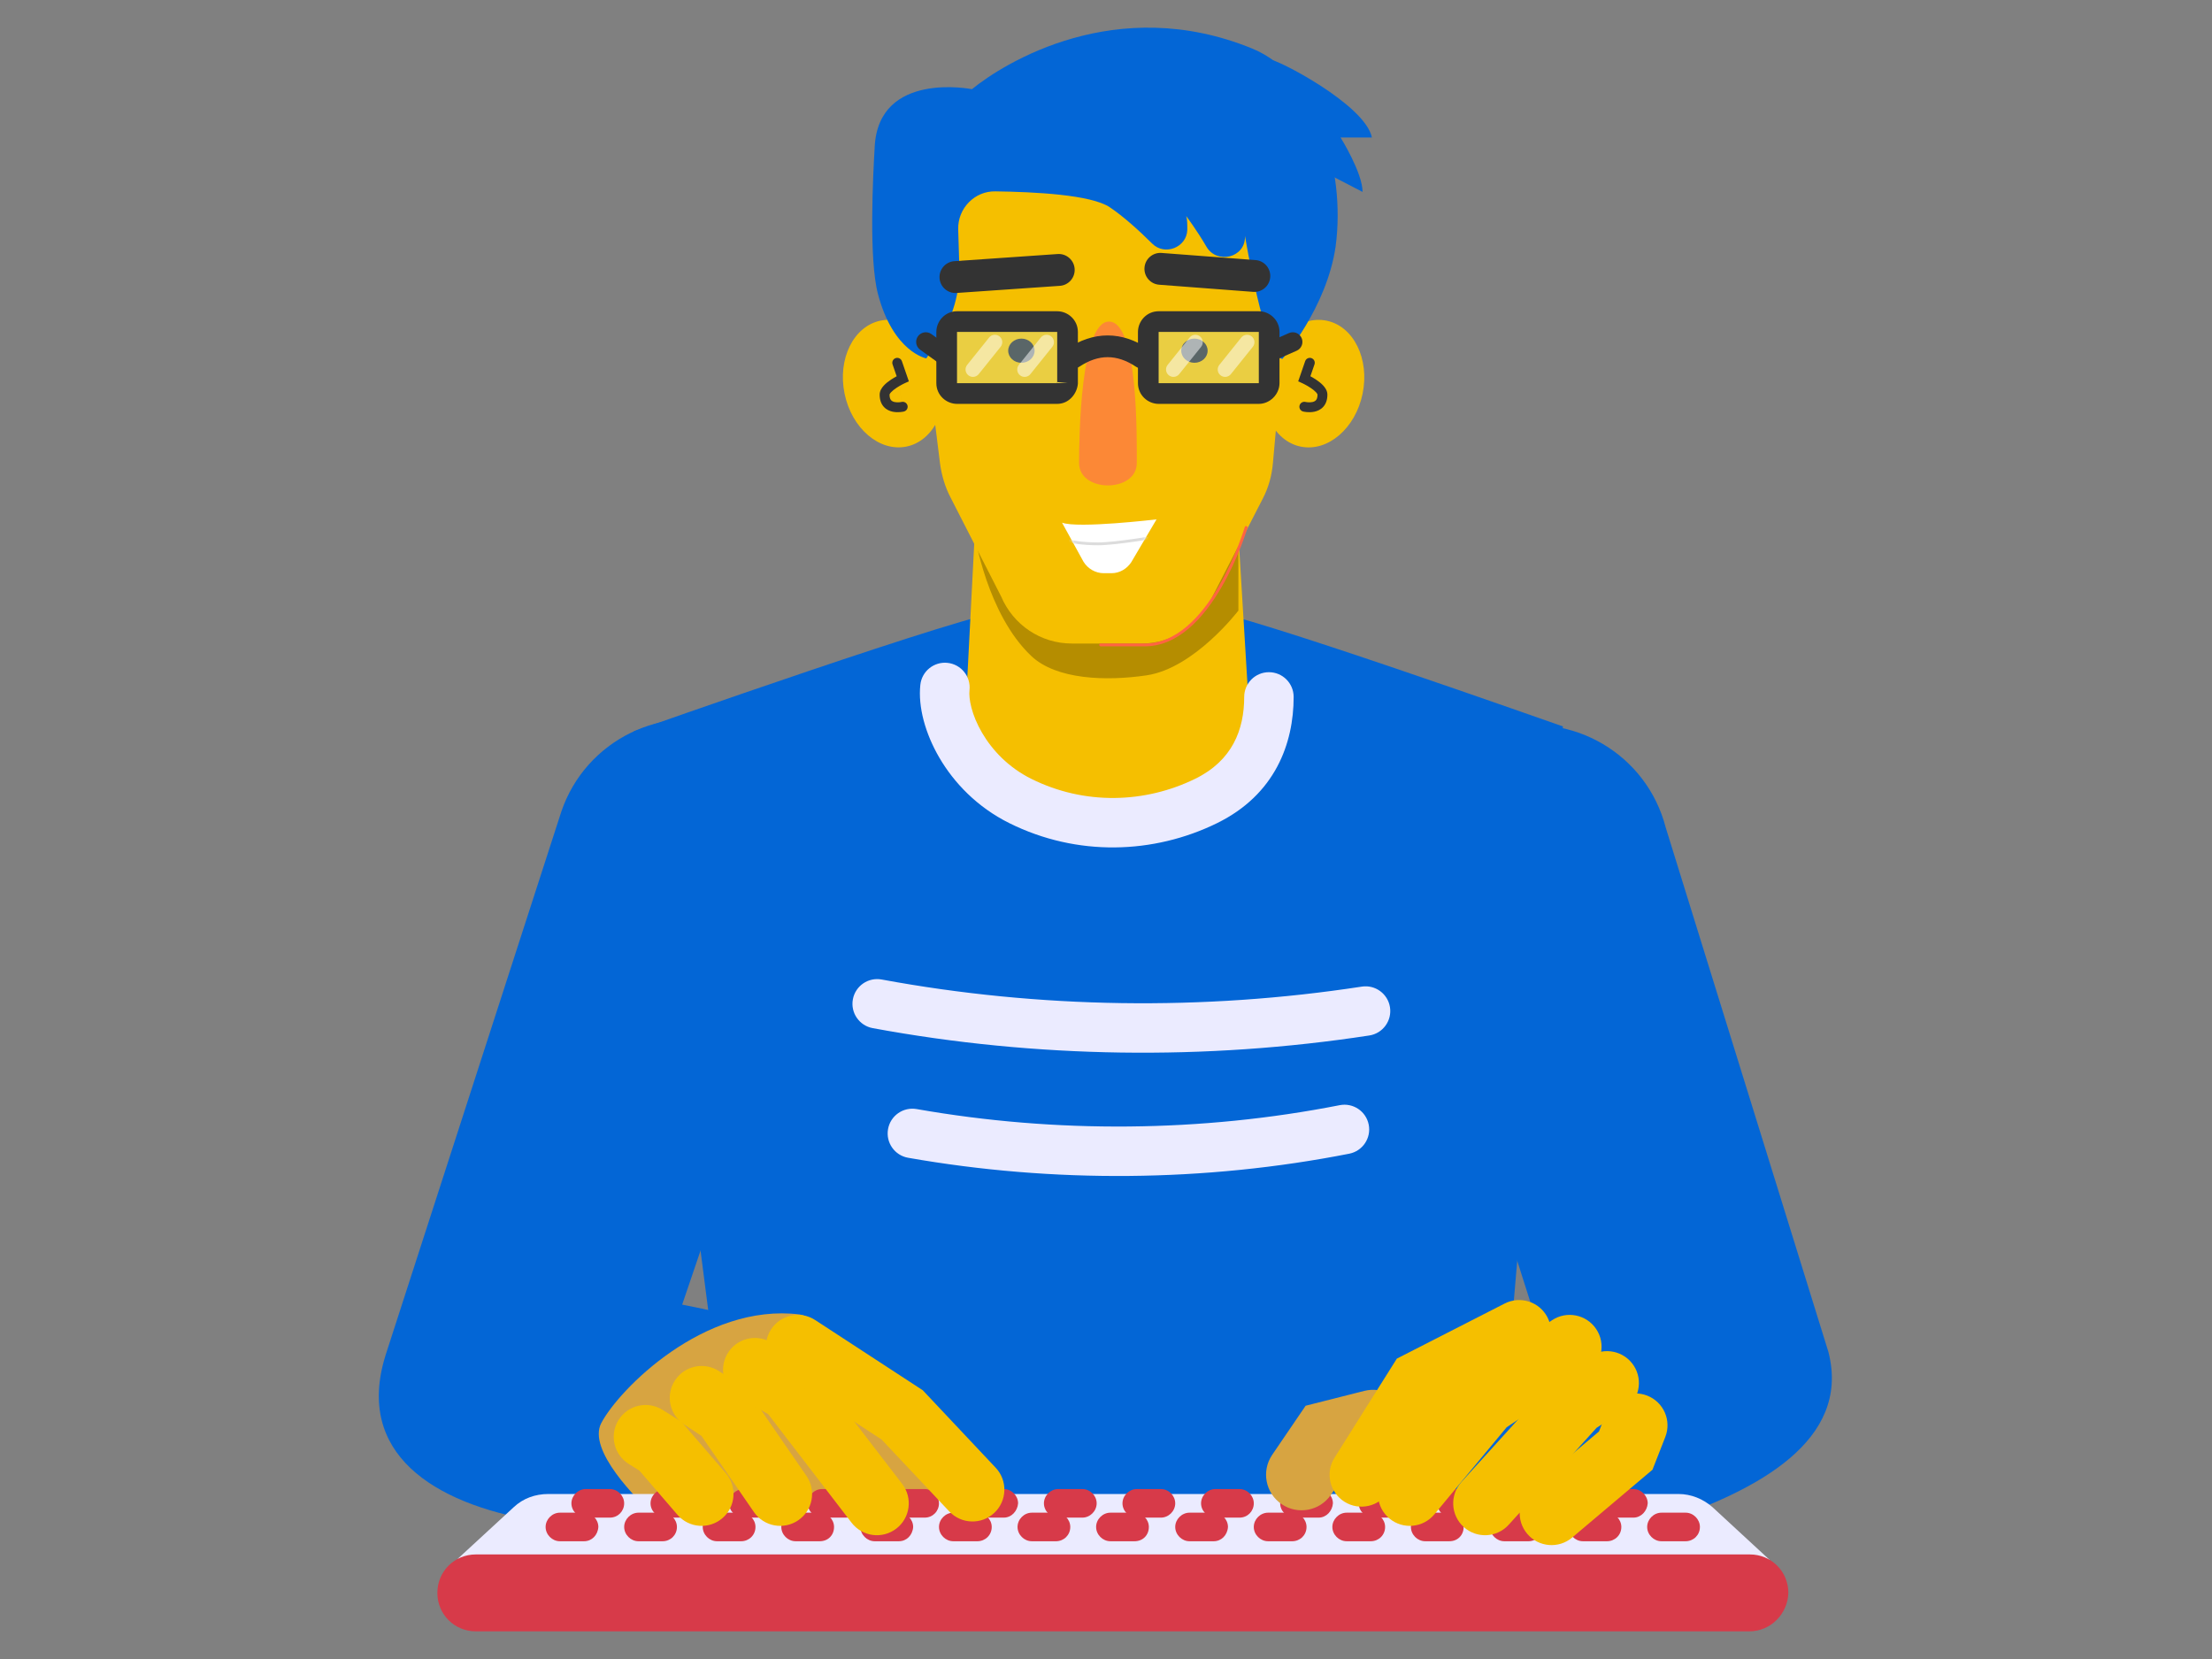 <svg width="600" height="450" viewBox="0 0 800 600" fill="none" xmlns="http://www.w3.org/2000/svg" data-reactroot="">
<rect x="0" y="0" width="800" height="600" fill="#808080" stroke="none"/>
<path d="M327.847 161.501C337.629 159.487 343.46 147.66 340.871 135.084C338.283 122.508 328.255 113.945 318.474 115.958C308.692 117.971 302.861 129.799 305.449 142.375C308.038 154.951 318.066 163.514 327.847 161.501Z" fill="#F5BF00"></path>
<path fill-rule="evenodd" clip-rule="evenodd" d="M323.915 129.519C324.846 129.198 325.861 129.692 326.182 130.623L328.698 137.919L327.222 138.59L327.221 138.591L327.211 138.595L327.166 138.616C327.125 138.635 327.061 138.665 326.979 138.705C326.815 138.785 326.576 138.904 326.288 139.055C325.708 139.36 324.946 139.788 324.194 140.289C323.429 140.799 322.742 141.34 322.265 141.86C322.03 142.118 321.879 142.333 321.793 142.5C321.711 142.659 321.709 142.73 321.709 142.73C321.709 142.73 321.709 142.73 321.709 142.73C321.709 143.879 322.017 144.443 322.281 144.74C322.566 145.06 322.995 145.283 323.575 145.406C324.158 145.53 324.784 145.526 325.297 145.48C325.546 145.457 325.752 145.426 325.89 145.401C325.958 145.389 326.009 145.379 326.039 145.372L326.068 145.366M326.069 145.366C326.069 145.366 326.069 145.366 326.069 145.366C327.024 145.138 327.985 145.725 328.216 146.681C328.448 147.638 327.86 148.602 326.903 148.834L326.492 147.137C326.903 148.834 326.902 148.834 326.902 148.834L326.896 148.836L326.887 148.838L326.86 148.844C326.84 148.849 326.812 148.855 326.779 148.862C326.714 148.876 326.624 148.894 326.513 148.913C326.292 148.952 325.986 148.999 325.62 149.032C324.903 149.097 323.89 149.119 322.834 148.895C321.775 148.67 320.564 148.173 319.62 147.114C318.655 146.033 318.143 144.561 318.143 142.729C318.143 141.356 318.925 140.226 319.636 139.45C320.388 138.629 321.341 137.904 322.215 137.321C322.956 136.827 323.69 136.403 324.29 136.078L322.81 131.786C322.489 130.855 322.984 129.84 323.915 129.519" fill="#333333"></path>
<path d="M492.804 142.392C495.392 129.816 489.561 117.989 479.78 115.976C469.998 113.963 459.97 122.526 457.382 135.102C454.794 147.678 460.625 159.505 470.406 161.518C480.188 163.532 490.215 154.969 492.804 142.392Z" fill="#F5BF00"></path>
<path fill-rule="evenodd" clip-rule="evenodd" d="M474.297 129.519C475.228 129.84 475.723 130.855 475.401 131.786L473.921 136.078C474.521 136.403 475.255 136.827 475.996 137.321C476.871 137.904 477.823 138.629 478.576 139.45C479.287 140.226 480.069 141.356 480.069 142.729C480.069 144.561 479.557 146.033 478.592 147.114C477.647 148.173 476.436 148.67 475.377 148.895C474.321 149.119 473.308 149.097 472.592 149.032C472.226 148.999 471.919 148.952 471.699 148.913C471.588 148.894 471.498 148.876 471.432 148.862C471.399 148.855 471.372 148.849 471.351 148.844L471.325 148.838L471.315 148.836L471.31 148.834C471.309 148.834 471.308 148.834 471.728 147.101L471.308 148.834C470.351 148.602 469.763 147.638 469.995 146.681C470.227 145.726 471.187 145.138 472.142 145.366L472.143 145.366L472.172 145.372C472.202 145.379 472.253 145.389 472.322 145.401C472.46 145.426 472.665 145.457 472.914 145.48C473.427 145.526 474.053 145.53 474.637 145.406C475.217 145.283 475.645 145.06 475.93 144.74C476.195 144.443 476.502 143.878 476.502 142.73C476.502 142.727 476.499 142.656 476.419 142.5C476.332 142.333 476.182 142.118 475.946 141.86C475.47 141.34 474.782 140.799 474.018 140.289C473.266 139.788 472.504 139.36 471.924 139.055C471.636 138.904 471.397 138.785 471.232 138.705C471.15 138.665 471.087 138.635 471.045 138.616L471 138.595L470.991 138.591L470.99 138.59L469.514 137.919L472.03 130.623C472.351 129.692 473.366 129.198 474.297 129.519ZM472.142 145.366C472.141 145.366 472.141 145.366 472.142 145.366V145.366ZM472.147 145.367C472.147 145.367 472.147 145.367 472.147 145.367V145.367ZM472.147 145.367C472.148 145.367 472.146 145.377 471.737 147.064L472.149 145.367C472.148 145.367 472.148 145.367 472.147 145.367Z" fill="#333333"></path>
<path fill-rule="evenodd" clip-rule="evenodd" d="M265.719 262.674C291.545 271.477 305.345 299.548 296.543 325.374L246.718 471.829C306.396 483.493 300.43 493.84 296.543 516.414C291.913 543.303 250.624 559.796 223.734 555.166L193.887 550.027C156.299 543.738 128.658 525.435 139.302 490.598L139.533 489.844L203.018 293.499C211.821 267.673 239.892 253.872 265.719 262.674Z" fill="#0366d6"></path>
<path fill-rule="evenodd" clip-rule="evenodd" d="M542.241 263.788C568.66 256.968 595.605 272.856 602.425 299.275L661.297 489.041L661.343 489.225C669.299 521.047 635.557 538.924 602.425 550.11L594.999 552.651C569.182 561.482 541.095 547.714 532.263 521.898C526.205 504.188 547.505 502.17 559.31 489.271L506.754 323.972C499.934 297.553 515.822 270.608 542.241 263.788Z" fill="#0366d6"></path>
<path d="M436.362 220.856H364.234C352.709 220.856 229.172 264.535 229.172 264.535L267.468 561.784H539.685L565.249 262.719C565.05 262.719 447.29 220.856 436.362 220.856Z" fill="#0366d6"></path>
<path d="M217.453 514.683C212.37 524.386 230.247 542.213 236.792 548.182L335.036 542.182L349.403 525.096C333.039 509.694 298.5 476.54 289.215 475.392C254.655 471.121 223.806 502.554 217.453 514.683Z" fill="#D7A441"></path>
<path d="M640.024 564.168L165.531 563.771L185.799 545.093C189.176 541.914 193.548 540.324 198.317 540.324H607.04C611.61 540.324 615.981 542.112 619.359 545.093L640.024 564.168Z" fill="#ebebff"></path>
<path d="M632.672 589.999H172.089C164.339 589.999 158.18 583.84 158.18 576.091C158.18 568.341 164.339 562.182 172.089 562.182H632.871C640.62 562.182 646.78 568.341 646.78 576.091C646.581 583.641 640.422 589.999 632.672 589.999Z" fill="#d73a49"></path>
<path d="M220.572 548.869H211.829C209.047 548.869 206.663 546.485 206.663 543.703C206.663 540.922 209.047 538.537 211.829 538.537H220.572C223.354 538.537 225.738 540.922 225.738 543.703C225.738 546.485 223.552 548.869 220.572 548.869Z" fill="#d73a49"></path>
<path d="M249.185 548.869H240.443C237.661 548.869 235.276 546.485 235.276 543.703C235.276 540.922 237.661 538.537 240.443 538.537H249.185C251.967 538.537 254.351 540.922 254.351 543.703C254.153 546.485 251.967 548.869 249.185 548.869Z" fill="#d73a49"></path>
<path d="M277.602 548.869H268.86C266.078 548.869 263.693 546.485 263.693 543.703C263.693 540.922 266.078 538.537 268.86 538.537H277.602C280.384 538.537 282.768 540.922 282.768 543.703C282.768 546.485 280.384 548.869 277.602 548.869Z" fill="#d73a49"></path>
<path d="M306.016 548.869H297.274C294.492 548.869 292.107 546.485 292.107 543.703C292.107 540.922 294.492 538.537 297.274 538.537H306.016C308.798 538.537 311.182 540.922 311.182 543.703C311.182 546.485 308.798 548.869 306.016 548.869Z" fill="#d73a49"></path>
<path d="M334.426 548.869H325.684C322.902 548.869 320.518 546.485 320.518 543.703C320.518 540.922 322.902 538.537 325.684 538.537H334.426C337.208 538.537 339.593 540.922 339.593 543.703C339.593 546.485 337.407 548.869 334.426 548.869Z" fill="#d73a49"></path>
<path d="M363.04 548.869H354.297C351.515 548.869 349.131 546.485 349.131 543.703C349.131 540.922 351.515 538.537 354.297 538.537H363.04C365.822 538.537 368.206 540.922 368.206 543.703C368.007 546.485 365.822 548.869 363.04 548.869Z" fill="#d73a49"></path>
<path d="M391.458 548.869H382.715C379.933 548.869 377.549 546.485 377.549 543.703C377.549 540.922 379.933 538.537 382.715 538.537H391.458C394.24 538.537 396.624 540.922 396.624 543.703C396.624 546.485 394.24 548.869 391.458 548.869Z" fill="#d73a49"></path>
<path d="M419.87 548.869H411.127C408.345 548.869 405.961 546.485 405.961 543.703C405.961 540.922 408.345 538.537 411.127 538.537H419.87C422.652 538.537 425.036 540.922 425.036 543.703C425.036 546.485 422.652 548.869 419.87 548.869Z" fill="#d73a49"></path>
<path d="M448.288 548.869H439.545C436.763 548.869 434.379 546.485 434.379 543.703C434.379 540.922 436.763 538.537 439.545 538.537H448.288C451.07 538.537 453.454 540.922 453.454 543.703C453.454 546.485 451.268 548.869 448.288 548.869Z" fill="#d73a49"></path>
<path d="M476.901 548.869H468.158C465.377 548.869 462.992 546.485 462.992 543.703C462.992 540.922 465.377 538.537 468.158 538.537H476.901C479.683 538.537 482.067 540.922 482.067 543.703C481.869 546.485 479.683 548.869 476.901 548.869Z" fill="#d73a49"></path>
<path d="M505.311 548.869H496.569C493.787 548.869 491.402 546.485 491.402 543.703C491.402 540.922 493.787 538.537 496.569 538.537H505.311C508.093 538.537 510.477 540.922 510.477 543.703C510.477 546.485 508.093 548.869 505.311 548.869Z" fill="#d73a49"></path>
<path d="M533.725 548.869H524.983C522.201 548.869 519.816 546.485 519.816 543.703C519.816 540.922 522.201 538.537 524.983 538.537H533.725C536.507 538.537 538.891 540.922 538.891 543.703C538.891 546.485 536.507 548.869 533.725 548.869Z" fill="#d73a49"></path>
<path d="M562.141 548.869H553.399C550.617 548.869 548.232 546.485 548.232 543.703C548.232 540.922 550.617 538.537 553.399 538.537H562.141C564.923 538.537 567.308 540.922 567.308 543.703C567.308 546.485 565.122 548.869 562.141 548.869Z" fill="#d73a49"></path>
<path d="M590.755 548.869H582.012C579.23 548.869 576.846 546.485 576.846 543.703C576.846 540.922 579.23 538.537 582.012 538.537H590.755C593.536 538.537 595.921 540.922 595.921 543.703C595.722 546.485 593.536 548.869 590.755 548.869Z" fill="#d73a49"></path>
<path d="M211.237 557.412H202.494C199.713 557.412 197.328 555.028 197.328 552.246C197.328 549.464 199.713 547.08 202.494 547.08H211.237C214.019 547.08 216.403 549.464 216.403 552.246C216.205 555.227 214.019 557.412 211.237 557.412Z" fill="#d73a49"></path>
<path d="M239.653 557.412H230.91C228.129 557.412 225.744 555.028 225.744 552.246C225.744 549.464 228.129 547.08 230.91 547.08H239.653C242.435 547.08 244.819 549.464 244.819 552.246C244.819 555.227 242.435 557.412 239.653 557.412Z" fill="#d73a49"></path>
<path d="M268.061 557.412H259.319C256.537 557.412 254.152 555.028 254.152 552.246C254.152 549.464 256.537 547.08 259.319 547.08H268.061C270.843 547.08 273.227 549.464 273.227 552.246C273.227 555.227 270.843 557.412 268.061 557.412Z" fill="#d73a49"></path>
<path d="M296.479 557.412H287.736C284.955 557.412 282.57 555.028 282.57 552.246C282.57 549.464 284.955 547.08 287.736 547.08H296.479C299.261 547.08 301.645 549.464 301.645 552.246C301.645 555.227 299.46 557.412 296.479 557.412Z" fill="#d73a49"></path>
<path d="M325.091 557.412H316.348C313.566 557.412 311.182 555.028 311.182 552.246C311.182 549.464 313.566 547.08 316.348 547.08H325.091C327.872 547.08 330.257 549.464 330.257 552.246C330.058 555.227 327.872 557.412 325.091 557.412Z" fill="#d73a49"></path>
<path d="M353.505 557.412H344.762C341.98 557.412 339.596 555.028 339.596 552.246C339.596 549.464 341.98 547.08 344.762 547.08H353.505C356.286 547.08 358.671 549.464 358.671 552.246C358.671 555.227 356.286 557.412 353.505 557.412Z" fill="#d73a49"></path>
<path d="M381.915 557.412H373.172C370.39 557.412 368.006 555.028 368.006 552.246C368.006 549.464 370.39 547.08 373.172 547.08H381.915C384.697 547.08 387.081 549.464 387.081 552.246C387.081 555.227 384.697 557.412 381.915 557.412Z" fill="#d73a49"></path>
<path d="M410.333 557.412H401.59C398.808 557.412 396.424 555.028 396.424 552.246C396.424 549.464 398.808 547.08 401.59 547.08H410.333C413.115 547.08 415.499 549.464 415.499 552.246C415.499 555.227 413.313 557.412 410.333 557.412Z" fill="#d73a49"></path>
<path d="M438.946 557.412H430.203C427.422 557.412 425.037 555.028 425.037 552.246C425.037 549.464 427.422 547.08 430.203 547.08H438.946C441.728 547.08 444.112 549.464 444.112 552.246C443.914 555.227 441.728 557.412 438.946 557.412Z" fill="#d73a49"></path>
<path d="M467.358 557.412H458.615C455.834 557.412 453.449 555.028 453.449 552.246C453.449 549.464 455.834 547.08 458.615 547.08H467.358C470.14 547.08 472.524 549.464 472.524 552.246C472.524 555.227 470.14 557.412 467.358 557.412Z" fill="#d73a49"></path>
<path d="M495.776 557.412H487.033C484.252 557.412 481.867 555.028 481.867 552.246C481.867 549.464 484.252 547.08 487.033 547.08H495.776C498.558 547.08 500.942 549.464 500.942 552.246C500.942 555.227 498.558 557.412 495.776 557.412Z" fill="#d73a49"></path>
<path d="M524.184 557.412H515.442C512.66 557.412 510.275 555.028 510.275 552.246C510.275 549.464 512.66 547.08 515.442 547.08H524.184C526.966 547.08 529.35 549.464 529.35 552.246C529.35 555.227 527.165 557.412 524.184 557.412Z" fill="#d73a49"></path>
<path d="M552.8 557.412H544.057C541.275 557.412 538.891 555.028 538.891 552.246C538.891 549.464 541.275 547.08 544.057 547.08H552.8C555.581 547.08 557.966 549.464 557.966 552.246C557.767 555.227 555.581 557.412 552.8 557.412Z" fill="#d73a49"></path>
<path d="M581.214 557.412H572.471C569.689 557.412 567.305 555.028 567.305 552.246C567.305 549.464 569.689 547.08 572.471 547.08H581.214C583.995 547.08 586.38 549.464 586.38 552.246C586.38 555.227 583.995 557.412 581.214 557.412Z" fill="#d73a49"></path>
<path d="M609.632 557.412H600.889C598.107 557.412 595.723 555.028 595.723 552.246C595.723 549.464 598.107 547.08 600.889 547.08H609.632C612.413 547.08 614.798 549.464 614.798 552.246C614.798 555.227 612.413 557.412 609.632 557.412Z" fill="#d73a49"></path>
<path d="M447.886 193.397L451.944 260.287C451.944 286.714 426.625 302.706 400.198 302.706C373.771 302.706 349.211 283.67 349.211 257.244L352.51 193.397H447.886Z" fill="#F5BF00"></path>
<path d="M447.885 193.397V220.818C447.885 220.818 431.987 241.709 414.628 244.255C400.045 246.394 382.052 245.832 372.968 237.243C356.927 222.074 352.51 193.397 352.51 193.397H447.885Z" fill="#B58D00"></path>
<path d="M333.034 111.733L339.989 167.766C340.585 171.939 341.777 176.111 343.764 179.886L362.044 215.652C366.416 225.985 376.351 232.74 387.676 232.74H412.911C424.038 232.74 434.172 225.985 438.543 215.652L456.625 180.483C458.811 176.31 460.003 171.939 460.4 167.17L465.169 113.72L456.824 71.198L399.002 37.618L347.539 48.348L333.034 111.733Z" fill="#F5BF00"></path>
<path d="M399.201 207.306H401.982C404.963 207.306 407.546 205.717 409.136 203.332L418.276 187.834C418.276 187.834 389.862 191.212 384.1 189.026L391.849 203.134C393.438 205.717 396.22 207.306 399.201 207.306Z" fill="white"></path>
<path d="M431.986 131.205C434.619 131.205 436.754 129.248 436.754 126.833C436.754 124.419 434.619 122.462 431.986 122.462C429.352 122.462 427.217 124.419 427.217 126.833C427.217 129.248 429.352 131.205 431.986 131.205Z" fill="#333333"></path>
<path d="M369.402 131.205C372.035 131.205 374.17 129.248 374.17 126.833C374.17 124.419 372.035 122.462 369.402 122.462C366.768 122.462 364.633 124.419 364.633 126.833C364.633 129.248 366.768 131.205 369.402 131.205Z" fill="#333333"></path>
<path d="M346.546 82.92C346.348 75.37 352.507 69.011 360.058 69.21C374.165 69.409 394.631 70.402 401.387 74.972C406.156 78.152 411.918 83.318 416.687 88.087C421.257 92.657 429.205 89.477 429.404 83.119C429.404 81.132 429.404 79.344 429.006 78.152C429.006 78.152 432.782 83.119 436.358 89.279C440.133 95.637 450.267 93.253 450.267 85.702C450.267 85.503 450.267 85.305 450.267 85.305C450.267 85.305 457.42 128.621 463.779 129.813C463.779 129.813 479.873 111.334 483.052 89.08C486.828 60.865 475.899 26.887 452.85 17.549C403.772 -2.52 363.237 22.715 351.514 32.252C351.514 32.252 317.735 25.496 316.344 53.116C315.748 63.448 314.158 93.65 317.536 106.367C323.1 127.429 335.022 129.615 335.022 129.615L339.393 122.859C344.559 114.911 347.341 105.572 346.944 96.034L346.546 82.92Z" fill="#0366d6"></path>
<path fill-rule="evenodd" clip-rule="evenodd" d="M223.731 513.519C227.124 508.13 234.242 506.513 239.63 509.905L246.457 514.203L262.487 532.798C266.644 537.621 266.105 544.901 261.282 549.058C256.46 553.215 249.18 552.676 245.023 547.854L231.248 531.875L227.345 529.417C221.957 526.025 220.339 518.907 223.731 513.519Z" fill="#F5BF00"></path>
<path fill-rule="evenodd" clip-rule="evenodd" d="M244.129 499.212C247.631 493.894 254.781 492.422 260.099 495.924L270.122 502.525L291.665 533.783C295.278 539.025 293.957 546.205 288.714 549.818C283.471 553.431 276.292 552.11 272.679 546.867L253.687 519.31L247.417 515.181C242.099 511.679 240.627 504.53 244.129 499.212Z" fill="#F5BF00"></path>
<path fill-rule="evenodd" clip-rule="evenodd" d="M263.017 489.7C266.176 484.171 273.219 482.251 278.747 485.41L293.277 493.712L326.281 536.681C330.16 541.73 329.211 548.968 324.161 552.846C319.111 556.725 311.874 555.776 307.995 550.726L277.813 511.433L267.307 505.429C261.779 502.27 259.858 495.228 263.017 489.7Z" fill="#F5BF00"></path>
<path fill-rule="evenodd" clip-rule="evenodd" d="M509.018 512.338C510.758 519.215 506.594 526.201 499.716 527.941L487.947 530.919L481.351 540.603C477.357 546.466 469.367 547.981 463.504 543.988C457.641 539.994 456.125 532.003 460.119 526.14L472.2 508.404L493.415 503.036C500.292 501.296 507.278 505.461 509.018 512.338Z" fill="#D7A441"></path>
<path fill-rule="evenodd" clip-rule="evenodd" d="M278.877 480.774C282.356 475.442 289.5 473.941 294.832 477.42L333.737 502.811L360.113 530.835C364.477 535.472 364.256 542.768 359.619 547.132C354.982 551.496 347.686 551.275 343.322 546.638L318.831 520.617L282.23 496.73C276.898 493.25 275.397 486.106 278.877 480.774Z" fill="#F5BF00"></path>
<path fill-rule="evenodd" clip-rule="evenodd" d="M559.685 476.464C562.582 482.134 560.334 489.079 554.664 491.976L521.326 509.012L502.152 539.508C498.763 544.899 491.646 546.521 486.255 543.132C480.865 539.743 479.243 532.626 482.632 527.235L505.184 491.366L544.172 471.444C549.842 468.547 556.787 470.794 559.685 476.464Z" fill="#F5BF00"></path>
<path fill-rule="evenodd" clip-rule="evenodd" d="M577.285 480.666C580.825 485.958 579.404 493.118 574.112 496.658L544.903 516.194L518.751 547.691C514.683 552.59 507.415 553.264 502.516 549.196C497.617 545.129 496.943 537.86 501.011 532.962L529.302 498.888L561.293 477.492C566.585 473.952 573.745 475.373 577.285 480.666Z" fill="#F5BF00"></path>
<path fill-rule="evenodd" clip-rule="evenodd" d="M590.881 493.911C594.347 499.252 592.828 506.392 587.488 509.859L577.419 516.394L545.641 551.447C541.364 556.164 534.073 556.521 529.356 552.245C524.639 547.968 524.281 540.677 528.558 535.96L562.35 498.686L574.933 490.518C580.274 487.051 587.414 488.571 590.881 493.911Z" fill="#F5BF00"></path>
<path fill-rule="evenodd" clip-rule="evenodd" d="M595.747 504.751C601.676 507.071 604.602 513.759 602.282 519.688L597.64 531.55L568.583 556.087C563.718 560.195 556.444 559.582 552.336 554.717C548.228 549.852 548.841 542.578 553.706 538.47L578.297 517.704L580.809 511.286C583.129 505.356 589.817 502.431 595.747 504.751Z" fill="#F5BF00"></path>
<path d="M459.27 21.566C461.455 21.168 493.783 37.816 496.167 49.738H484.841C484.841 49.738 492.789 62.454 492.789 69.409L470.932 58.083L459.27 21.566Z" fill="#0366d6"></path>
<mask id="mask0" mask-type="alpha" maskUnits="userSpaceOnUse" x="384" y="187" width="35" height="21">
<path d="M399.201 207.306H401.982C404.963 207.306 407.546 205.717 409.136 203.332L418.276 187.834C418.276 187.834 389.862 191.212 384.1 189.026L391.849 203.134C393.438 205.717 396.22 207.306 399.201 207.306Z" fill="white"></path>
</mask>
<g mask="url(#mask0)">
<path fill-rule="evenodd" clip-rule="evenodd" d="M382.211 193.496C381.985 193.33 381.667 193.379 381.5 193.605C381.333 193.832 381.381 194.151 381.608 194.318L381.911 193.908C381.608 194.318 381.608 194.318 381.608 194.318L381.611 194.321L381.615 194.324L381.629 194.333C381.639 194.341 381.654 194.351 381.672 194.363C381.709 194.388 381.762 194.422 381.831 194.464C381.97 194.548 382.176 194.664 382.457 194.801C383.018 195.075 383.877 195.433 385.096 195.788C387.533 196.499 391.407 197.2 397.21 197.2C400.431 197.2 405.782 196.548 410.297 195.903C412.561 195.579 414.626 195.256 416.125 195.014C416.874 194.892 417.482 194.791 417.903 194.72C418.113 194.685 418.277 194.657 418.388 194.638L418.558 194.609C418.558 194.609 418.558 194.609 418.471 194.106L418.558 194.609C418.835 194.561 419.022 194.297 418.974 194.019C418.926 193.742 418.662 193.556 418.384 193.604L418.216 193.633C418.106 193.651 417.943 193.679 417.734 193.714C417.315 193.785 416.709 193.885 415.962 194.006C414.468 194.248 412.409 194.571 410.153 194.893C405.628 195.539 400.348 196.179 397.21 196.179C391.489 196.179 387.713 195.489 385.382 194.809C384.216 194.469 383.411 194.131 382.904 193.884C382.651 193.76 382.472 193.659 382.359 193.591C382.303 193.557 382.263 193.531 382.239 193.515L382.215 193.498L382.211 193.496Z" fill="#DCDCDC"></path>
</g>
<path fill-rule="evenodd" clip-rule="evenodd" d="M331.993 121.619C333.117 120.056 335.295 119.7 336.858 120.823L343.216 125.394C344.779 126.517 345.136 128.695 344.012 130.258C342.889 131.821 340.711 132.177 339.148 131.054L332.789 126.484C331.226 125.36 330.87 123.182 331.993 121.619Z" fill="#333333"></path>
<path fill-rule="evenodd" clip-rule="evenodd" d="M470.745 122.247C471.522 124.009 470.724 126.066 468.963 126.843L462.208 129.824C460.446 130.601 458.389 129.803 457.612 128.042C456.835 126.28 457.633 124.223 459.394 123.446L466.15 120.465C467.911 119.688 469.968 120.486 470.745 122.247Z" fill="#333333"></path>
<path d="M455.235 142.331H419.072C417.085 142.331 415.297 140.742 415.297 138.556V120.077C415.297 118.09 416.886 116.302 419.072 116.302H455.235C457.222 116.302 459.011 117.891 459.011 120.077V138.556C459.011 140.543 457.222 142.331 455.235 142.331Z" fill="#C9F8FF" fill-opacity="0.26"></path>
<path fill-rule="evenodd" clip-rule="evenodd" d="M419.036 120.077C419.036 120.077 419.036 120.078 419.036 120.078C419.036 120.078 419.036 120.077 419.036 120.077V120.077ZM419.055 120.042C419.049 120.048 419.044 120.057 419.04 120.066C419.037 120.072 419.036 120.076 419.036 120.077V138.556C419.036 138.563 419.037 138.569 419.037 138.573C419.036 138.572 419.036 138.571 419.035 138.571C419.033 138.569 419.032 138.568 419.032 138.568C419.032 138.568 419.034 138.57 419.036 138.575C419.037 138.577 419.037 138.578 419.037 138.579C419.038 138.58 419.038 138.581 419.038 138.581C419.038 138.581 419.037 138.578 419.037 138.573C419.043 138.578 419.052 138.584 419.061 138.588C419.068 138.59 419.071 138.591 419.072 138.591H419.072C419.072 138.591 419.073 138.591 419.073 138.591C419.073 138.591 419.073 138.591 419.072 138.591H455.165C455.155 138.598 455.147 138.602 455.144 138.603C455.136 138.606 455.167 138.591 455.235 138.591H455.165C455.168 138.589 455.171 138.587 455.174 138.585C455.189 138.575 455.206 138.561 455.223 138.544C455.24 138.527 455.254 138.51 455.265 138.495C455.267 138.492 455.269 138.489 455.27 138.486V138.556C455.27 138.495 455.283 138.464 455.283 138.464C455.283 138.464 455.283 138.464 455.282 138.465C455.281 138.468 455.277 138.475 455.27 138.486V120.077C455.27 120.069 455.27 120.064 455.27 120.06C455.27 120.06 455.271 120.061 455.272 120.061C455.277 120.066 455.274 120.065 455.271 120.058C455.269 120.054 455.269 120.052 455.269 120.052C455.269 120.052 455.269 120.052 455.269 120.052C455.269 120.052 455.269 120.054 455.27 120.06C455.264 120.054 455.255 120.048 455.245 120.044C455.239 120.042 455.235 120.041 455.234 120.041H455.235C455.234 120.041 455.234 120.041 455.234 120.041H419.072C419.064 120.041 419.059 120.041 419.055 120.042ZM419.055 120.042C419.055 120.041 419.056 120.04 419.057 120.04C419.061 120.035 419.061 120.037 419.053 120.041C419.049 120.042 419.046 120.043 419.047 120.043C419.047 120.043 419.049 120.042 419.055 120.042ZM411.557 120.077C411.557 116.154 414.694 112.562 419.072 112.562H455.235C459.158 112.562 462.75 115.698 462.75 120.077V138.556C462.75 142.608 459.287 146.071 455.235 146.071H419.072C415.149 146.071 411.557 142.934 411.557 138.556V120.077Z" fill="#333333"></path>
<path d="M382.317 142.331H346.154C344.167 142.331 342.379 140.742 342.379 138.556V120.077C342.379 118.09 343.968 116.302 346.154 116.302H382.317C384.304 116.302 386.093 117.891 386.093 120.077V138.556C385.894 140.543 384.304 142.331 382.317 142.331Z" fill="#C9F8FF" fill-opacity="0.26"></path>
<path fill-rule="evenodd" clip-rule="evenodd" d="M346.137 120.042C346.131 120.048 346.126 120.057 346.122 120.066C346.119 120.072 346.118 120.076 346.118 120.078L346.118 138.556C346.118 138.563 346.119 138.569 346.119 138.573C346.118 138.572 346.118 138.571 346.117 138.571C346.115 138.569 346.114 138.568 346.114 138.568C346.114 138.568 346.116 138.57 346.118 138.575C346.119 138.577 346.119 138.578 346.12 138.579C346.12 138.58 346.12 138.581 346.12 138.581C346.12 138.581 346.119 138.578 346.119 138.573C346.125 138.578 346.134 138.584 346.143 138.588C346.15 138.59 346.153 138.591 346.154 138.591H382.184C382.184 138.592 382.184 138.592 382.183 138.592C382.157 138.62 382.141 138.629 382.141 138.629C382.141 138.629 382.145 138.627 382.153 138.623C382.183 138.609 382.243 138.591 382.317 138.591H382.184C382.224 138.55 382.269 138.487 382.307 138.406C382.327 138.363 382.342 138.322 382.352 138.282V138.556H386.092L382.371 138.183C382.368 138.214 382.362 138.247 382.352 138.282V120.077C382.352 120.069 382.352 120.064 382.352 120.06C382.352 120.06 382.353 120.061 382.354 120.061C382.359 120.066 382.356 120.065 382.353 120.057C382.351 120.054 382.351 120.052 382.351 120.052C382.351 120.052 382.351 120.052 382.351 120.052C382.351 120.052 382.351 120.054 382.352 120.06C382.346 120.054 382.337 120.048 382.327 120.044C382.321 120.042 382.317 120.041 382.316 120.041C382.316 120.041 382.315 120.041 382.316 120.041H346.154C346.146 120.041 346.141 120.041 346.137 120.042ZM346.137 120.042C346.137 120.041 346.138 120.04 346.139 120.04C346.143 120.035 346.143 120.037 346.135 120.041C346.131 120.042 346.128 120.043 346.129 120.043C346.129 120.043 346.131 120.042 346.137 120.042ZM338.639 120.077C338.639 116.154 341.776 112.562 346.154 112.562H382.317C386.24 112.562 389.832 115.698 389.832 120.077V138.742L389.813 138.928C389.471 142.355 386.665 146.071 382.317 146.071H346.154C342.231 146.071 338.639 142.934 338.639 138.556V120.077Z" fill="#333333"></path>
<path fill-rule="evenodd" clip-rule="evenodd" d="M388.659 97.227C388.878 100.403 386.482 103.156 383.306 103.376L345.95 105.959C342.774 106.178 340.022 103.782 339.802 100.606C339.582 97.43 341.979 94.677 345.155 94.457L382.51 91.874C385.686 91.655 388.439 94.051 388.659 97.227Z" fill="#333333"></path>
<path fill-rule="evenodd" clip-rule="evenodd" d="M413.921 96.791C414.162 93.616 416.932 91.238 420.106 91.48L454.083 94.063C457.258 94.304 459.636 97.073 459.394 100.248C459.153 103.422 456.384 105.8 453.21 105.558L419.232 102.975C416.058 102.734 413.68 99.965 413.921 96.791Z" fill="#333333"></path>
<path fill-rule="evenodd" clip-rule="evenodd" d="M450.818 190.265C451.088 190.345 451.243 190.628 451.163 190.899L450.674 190.754L450.184 190.61C450.264 190.34 450.548 190.185 450.818 190.265ZM413.441 233.74L398.095 233.741C397.813 233.755 397.574 233.538 397.559 233.257C397.545 232.975 397.762 232.736 398.043 232.722L413.43 232.719L413.451 232.72C419.415 232.902 424.687 230.412 429.263 226.519C433.842 222.624 437.697 217.345 440.805 212.015C443.91 206.689 446.256 201.335 447.827 197.311C448.611 195.299 449.202 193.622 449.595 192.448C449.792 191.861 449.94 191.4 450.038 191.087C450.087 190.93 450.124 190.81 450.148 190.73L450.176 190.64L450.182 190.617L450.184 190.61C450.184 190.61 450.184 190.61 450.674 190.754C451.163 190.899 451.163 190.899 451.163 190.899L451.16 190.907L451.153 190.932L451.125 191.027C451.099 191.11 451.062 191.233 451.012 191.392C450.911 191.712 450.762 192.179 450.563 192.772C450.164 193.959 449.569 195.653 448.777 197.682C447.195 201.738 444.827 207.143 441.686 212.529C438.548 217.911 434.625 223.298 429.924 227.297C425.225 231.294 419.722 233.926 413.441 233.74Z" fill="#FF6442"></path>
<path fill-rule="evenodd" clip-rule="evenodd" d="M308.452 361.419C309.35 356.563 314.014 353.355 318.87 354.252C375.912 364.798 435.188 365.611 492.513 356.821C497.395 356.073 501.958 359.423 502.707 364.304C503.455 369.185 500.105 373.749 495.224 374.498C435.939 383.587 374.649 382.751 315.619 371.837C310.763 370.94 307.554 366.275 308.452 361.419Z" fill="#ebebff"></path>
<path fill-rule="evenodd" clip-rule="evenodd" d="M495.018 406.753C495.97 411.598 492.814 416.298 487.969 417.251C435.83 427.498 380.989 427.962 328.428 418.723C323.564 417.868 320.314 413.232 321.169 408.368C322.024 403.505 326.66 400.255 331.524 401.11C381.942 409.972 434.564 409.521 484.52 399.703C489.366 398.751 494.066 401.907 495.018 406.753Z" fill="#ebebff"></path>
<path d="M401.08 116.302C390.795 116.302 390.262 158.177 390.262 167.447C390.262 178.258 411.136 178.258 411.136 167.447C411.136 158.16 411.677 116.302 401.08 116.302Z" fill="#FF734B" fill-opacity="0.72"></path>
<path fill-rule="evenodd" clip-rule="evenodd" d="M400.597 129.175C397.345 129.175 393.919 130.248 390.26 132.687C388.453 133.892 386.012 133.404 384.807 131.597C383.603 129.79 384.091 127.349 385.898 126.145C390.584 123.02 395.503 121.312 400.597 121.312C405.691 121.312 410.609 123.02 415.296 126.145C417.102 127.349 417.591 129.79 416.386 131.597C415.182 133.404 412.741 133.892 410.934 132.687C407.275 130.248 403.848 129.175 400.597 129.175Z" fill="#333333"></path>
<path fill-rule="evenodd" clip-rule="evenodd" d="M342.726 239.739C347.634 240.282 351.173 244.701 350.63 249.609C350.298 252.614 351.347 258.476 355.186 265.037C358.895 271.375 364.785 277.598 372.978 281.675C392.245 291.264 414.116 290.555 432.278 281.652C445.659 275.092 449.982 263.951 449.982 252.047C449.982 247.109 453.985 243.106 458.923 243.106C463.862 243.106 467.865 247.109 467.865 252.047C467.865 268.881 461.192 287.394 440.15 297.709C417.282 308.919 389.548 309.897 365.01 297.685C353.349 291.882 345.007 283.051 339.752 274.069C334.626 265.31 331.977 255.586 332.856 247.643C333.399 242.734 337.818 239.196 342.726 239.739Z" fill="#ebebff"></path>
<path fill-rule="evenodd" clip-rule="evenodd" d="M361.487 121.665C362.639 122.59 362.823 124.274 361.898 125.426L353.962 135.309C353.037 136.461 351.354 136.645 350.202 135.72C349.049 134.795 348.865 133.112 349.79 131.96L357.726 122.077C358.651 120.924 360.335 120.74 361.487 121.665ZM380.179 121.665C381.331 122.59 381.515 124.274 380.59 125.426L372.654 135.309C371.729 136.461 370.046 136.645 368.894 135.72C367.742 134.795 367.558 133.112 368.483 131.96L376.418 122.077C377.343 120.925 379.027 120.74 380.179 121.665Z" fill="white" fill-opacity="0.51"></path>
<path fill-rule="evenodd" clip-rule="evenodd" d="M433.997 121.665C435.149 122.59 435.333 124.274 434.408 125.426L426.472 135.309C425.547 136.461 423.863 136.645 422.711 135.72C421.559 134.795 421.375 133.112 422.3 131.96L430.236 122.077C431.161 120.924 432.845 120.74 433.997 121.665ZM452.689 121.665C453.841 122.59 454.025 124.274 453.1 125.426L445.164 135.309C444.239 136.461 442.555 136.645 441.403 135.72C440.251 134.795 440.067 133.112 440.992 131.96L448.928 122.077C449.853 120.925 451.537 120.74 452.689 121.665Z" fill="white" fill-opacity="0.51"></path>
</svg>
